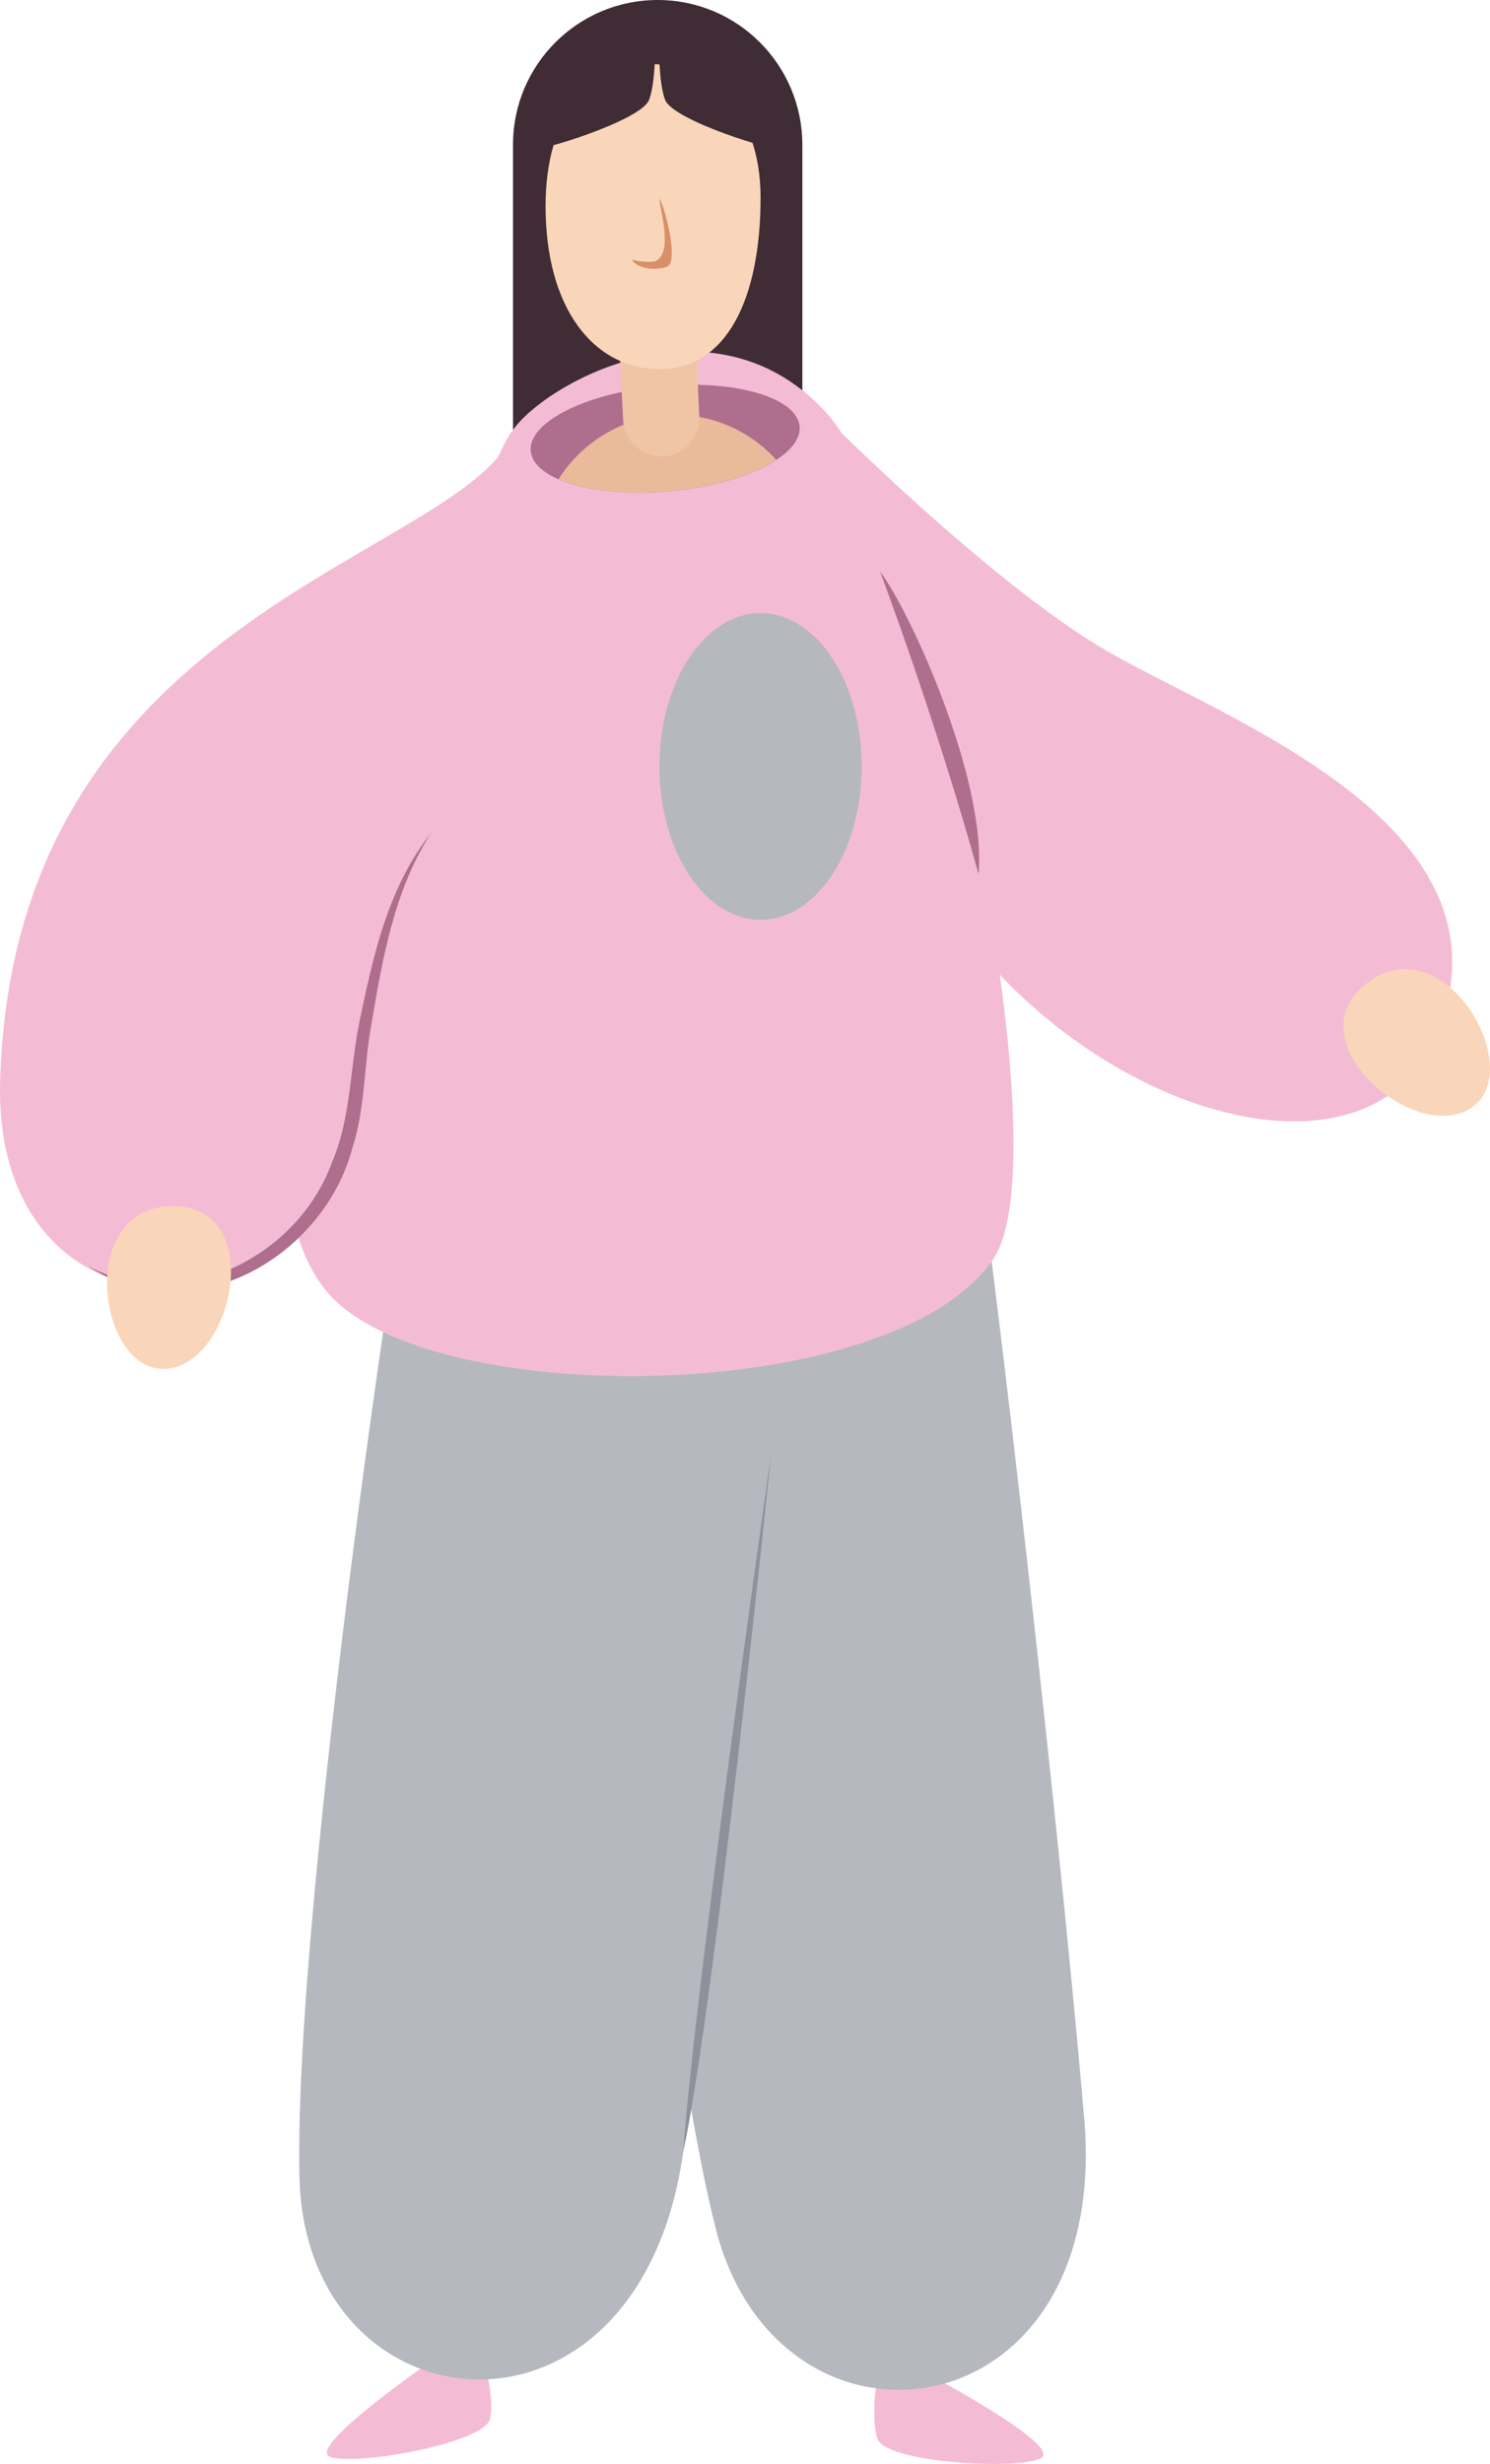 <svg width="1034" height="1709" viewBox="0 0 1034 1709" fill="none" xmlns="http://www.w3.org/2000/svg">
<path d="M456.4 456.8C511.8 456.8 556.8 411.9 556.8 356.4V100.4C556.7 44.9 511.8 0 456.4 0C401 0 356 44.9 356 100.4V356.5C356 411.9 401 456.8 456.4 456.8Z" fill="#3F2C34"/>
<path d="M639.9 1644.4C639.9 1644.4 609.3 1653.1 608.1 1655.9C606.9 1658.6 605.1 1683.3 609.3 1692.3C616.5 1707.8 703.8 1713.4 721.9 1705.2C740 1697.1 639.9 1644.4 639.9 1644.4Z" fill="#F4BCD4"/>
<path d="M303.9 1634.4C303.9 1634.4 335.3 1639.6 336.8 1642.1C338.3 1644.7 343 1668.9 339.8 1678.4C334.4 1694.6 248.4 1710.2 229.4 1704.2C210.4 1698.2 303.9 1634.4 303.9 1634.4Z" fill="#F4BCD4"/>
<path d="M294.5 747.9C284.2 786.4 203.6 1316.2 207.8 1509.7C211.7 1687.7 443.2 1712.5 474.1 1492.7C505 1272.9 554.5 827.9 556.2 760.3C559.3 634.9 337.8 585.4 294.5 747.9Z" fill="#B6B8BF"/>
<path d="M410.9 783.5C409.5 823.3 449.2 1357.7 496.6 1545.4C540.2 1718 771.3 1690.5 752.4 1469.3C733.5 1248.1 682.2 803.4 668.7 737.1C643.8 614.1 416.9 615.3 410.9 783.5Z" fill="#B6B8BF"/>
<path d="M689.3 873.3C738.8 800.6 647.3 362.4 570.8 283.4C494.3 204.4 384.3 262.8 358 295.6C320.8 339 302.3 549.8 274.4 599.3C246.5 648.8 159.8 808.3 224.9 893.5C290 978.7 618.7 976.9 689.3 873.3Z" fill="#F4BCD4"/>
<path d="M247.4 756.3C230.5 934.6 -5.5 944.9 0.1 749.4C9.7 417.3 329.9 387.2 358 295.6C449.6 388.7 425.3 451.9 425.3 451.9C425.3 451.9 270.3 514.1 247.4 756.3Z" fill="#F4BCD4"/>
<path d="M299.1 577.9C273.4 617.5 265.3 665.8 257.5 711.7C252.5 739.9 253.4 769 244.5 796.4C224.1 873 131.4 925.1 60.9 878C125.2 912.5 206.3 872.3 230.3 806.4C243.4 776 242.8 742.3 249.1 710.3C258.6 664.4 269.1 615.3 299.1 577.9Z" fill="#AF6E8D"/>
<path d="M569 285.6C569 285.6 686.4 404.1 768.3 451.6C850.2 499.1 1051.6 570.9 999.2 712.8C946.8 854.7 680.4 747.6 619.2 551.5C558 355.4 569 285.6 569 285.6Z" fill="#F4BCD4"/>
<path d="M123.8 836.8C184.3 840.8 161.2 946.7 115 949.4C66.7 952.2 51.9 832.1 123.8 836.8Z" fill="#F9D6B9"/>
<path d="M945.5 684.5C900.1 724.6 983.1 794.3 1021.2 768.3C1061.2 741 999.5 636.8 945.5 684.5Z" fill="#F9D6B9"/>
<path d="M610.7 396.4C631.2 423.1 684.7 540.1 679.1 606.3C648.9 497.5 610.7 396.4 610.7 396.4Z" fill="#AF6E8D"/>
<path d="M474.1 1492.7C482.5 1375.9 535 1009.5 535 1009.5C535 1009.5 496.2 1390.5 474.1 1492.7Z" fill="#8E919B"/>
<path d="M464.954 340.745C516.486 336.008 556.761 315.85 554.91 295.722C553.06 275.593 509.785 263.115 458.254 267.852C406.722 272.589 366.447 292.747 368.297 312.875C370.148 333.004 413.422 345.482 464.954 340.745Z" fill="#AF6E8D"/>
<path d="M468.3 287.7C434.3 287.7 404.5 305.6 387.6 332.4C405.4 340.1 433.6 343.6 464.9 340.7C495.7 337.9 522.5 329.5 538.7 318.9C521.3 299.8 496.3 287.7 468.3 287.7Z" fill="#EABB9B"/>
<path d="M460.1 316.5C474.7 315.8 486 303.4 485.3 288.8L482.4 227.2C481.7 212.6 469.3 201.3 454.7 202C440.1 202.7 428.8 215.1 429.5 229.7L432.4 291.3C433.2 305.9 445.5 317.2 460.1 316.5Z" fill="#EFC5A5"/>
<path d="M378.6 143C378.6 213.5 411.7 256 457.9 256C504.2 256 527.8 207.3 527.8 137C527.8 72.9 487.5 42.9 448.7 44.5C410 46 378.6 78.9 378.6 143Z" fill="#F9D6B9"/>
<path d="M457.8 137.7C457.3 144.9 468 175.4 454.6 181.2C447.2 182.7 438.5 180 438.5 180C441.3 185.9 454.1 188.1 462.6 185.1C471.1 182.1 462.5 147.6 457.8 137.7Z" fill="#D89068"/>
<path d="M454.4 19C454.4 19 456.1 54.7 450.4 69.3C444.7 84 371.3 106 371.3 102.9C371.3 99.8 396 26.3 454.4 19Z" fill="#3F2C34"/>
<path d="M457.6 19C457.6 19 455.9 54.7 461.6 69.3C467.3 84 540.7 106 540.7 102.9C540.7 99.8 516 26.3 457.6 19Z" fill="#3F2C34"/>
<path d="M527.8 638C566.57 638 598 590.363 598 531.6C598 472.837 566.57 425.2 527.8 425.2C489.029 425.2 457.6 472.837 457.6 531.6C457.6 590.363 489.029 638 527.8 638Z" fill="#B6B8BF"/>
</svg>
